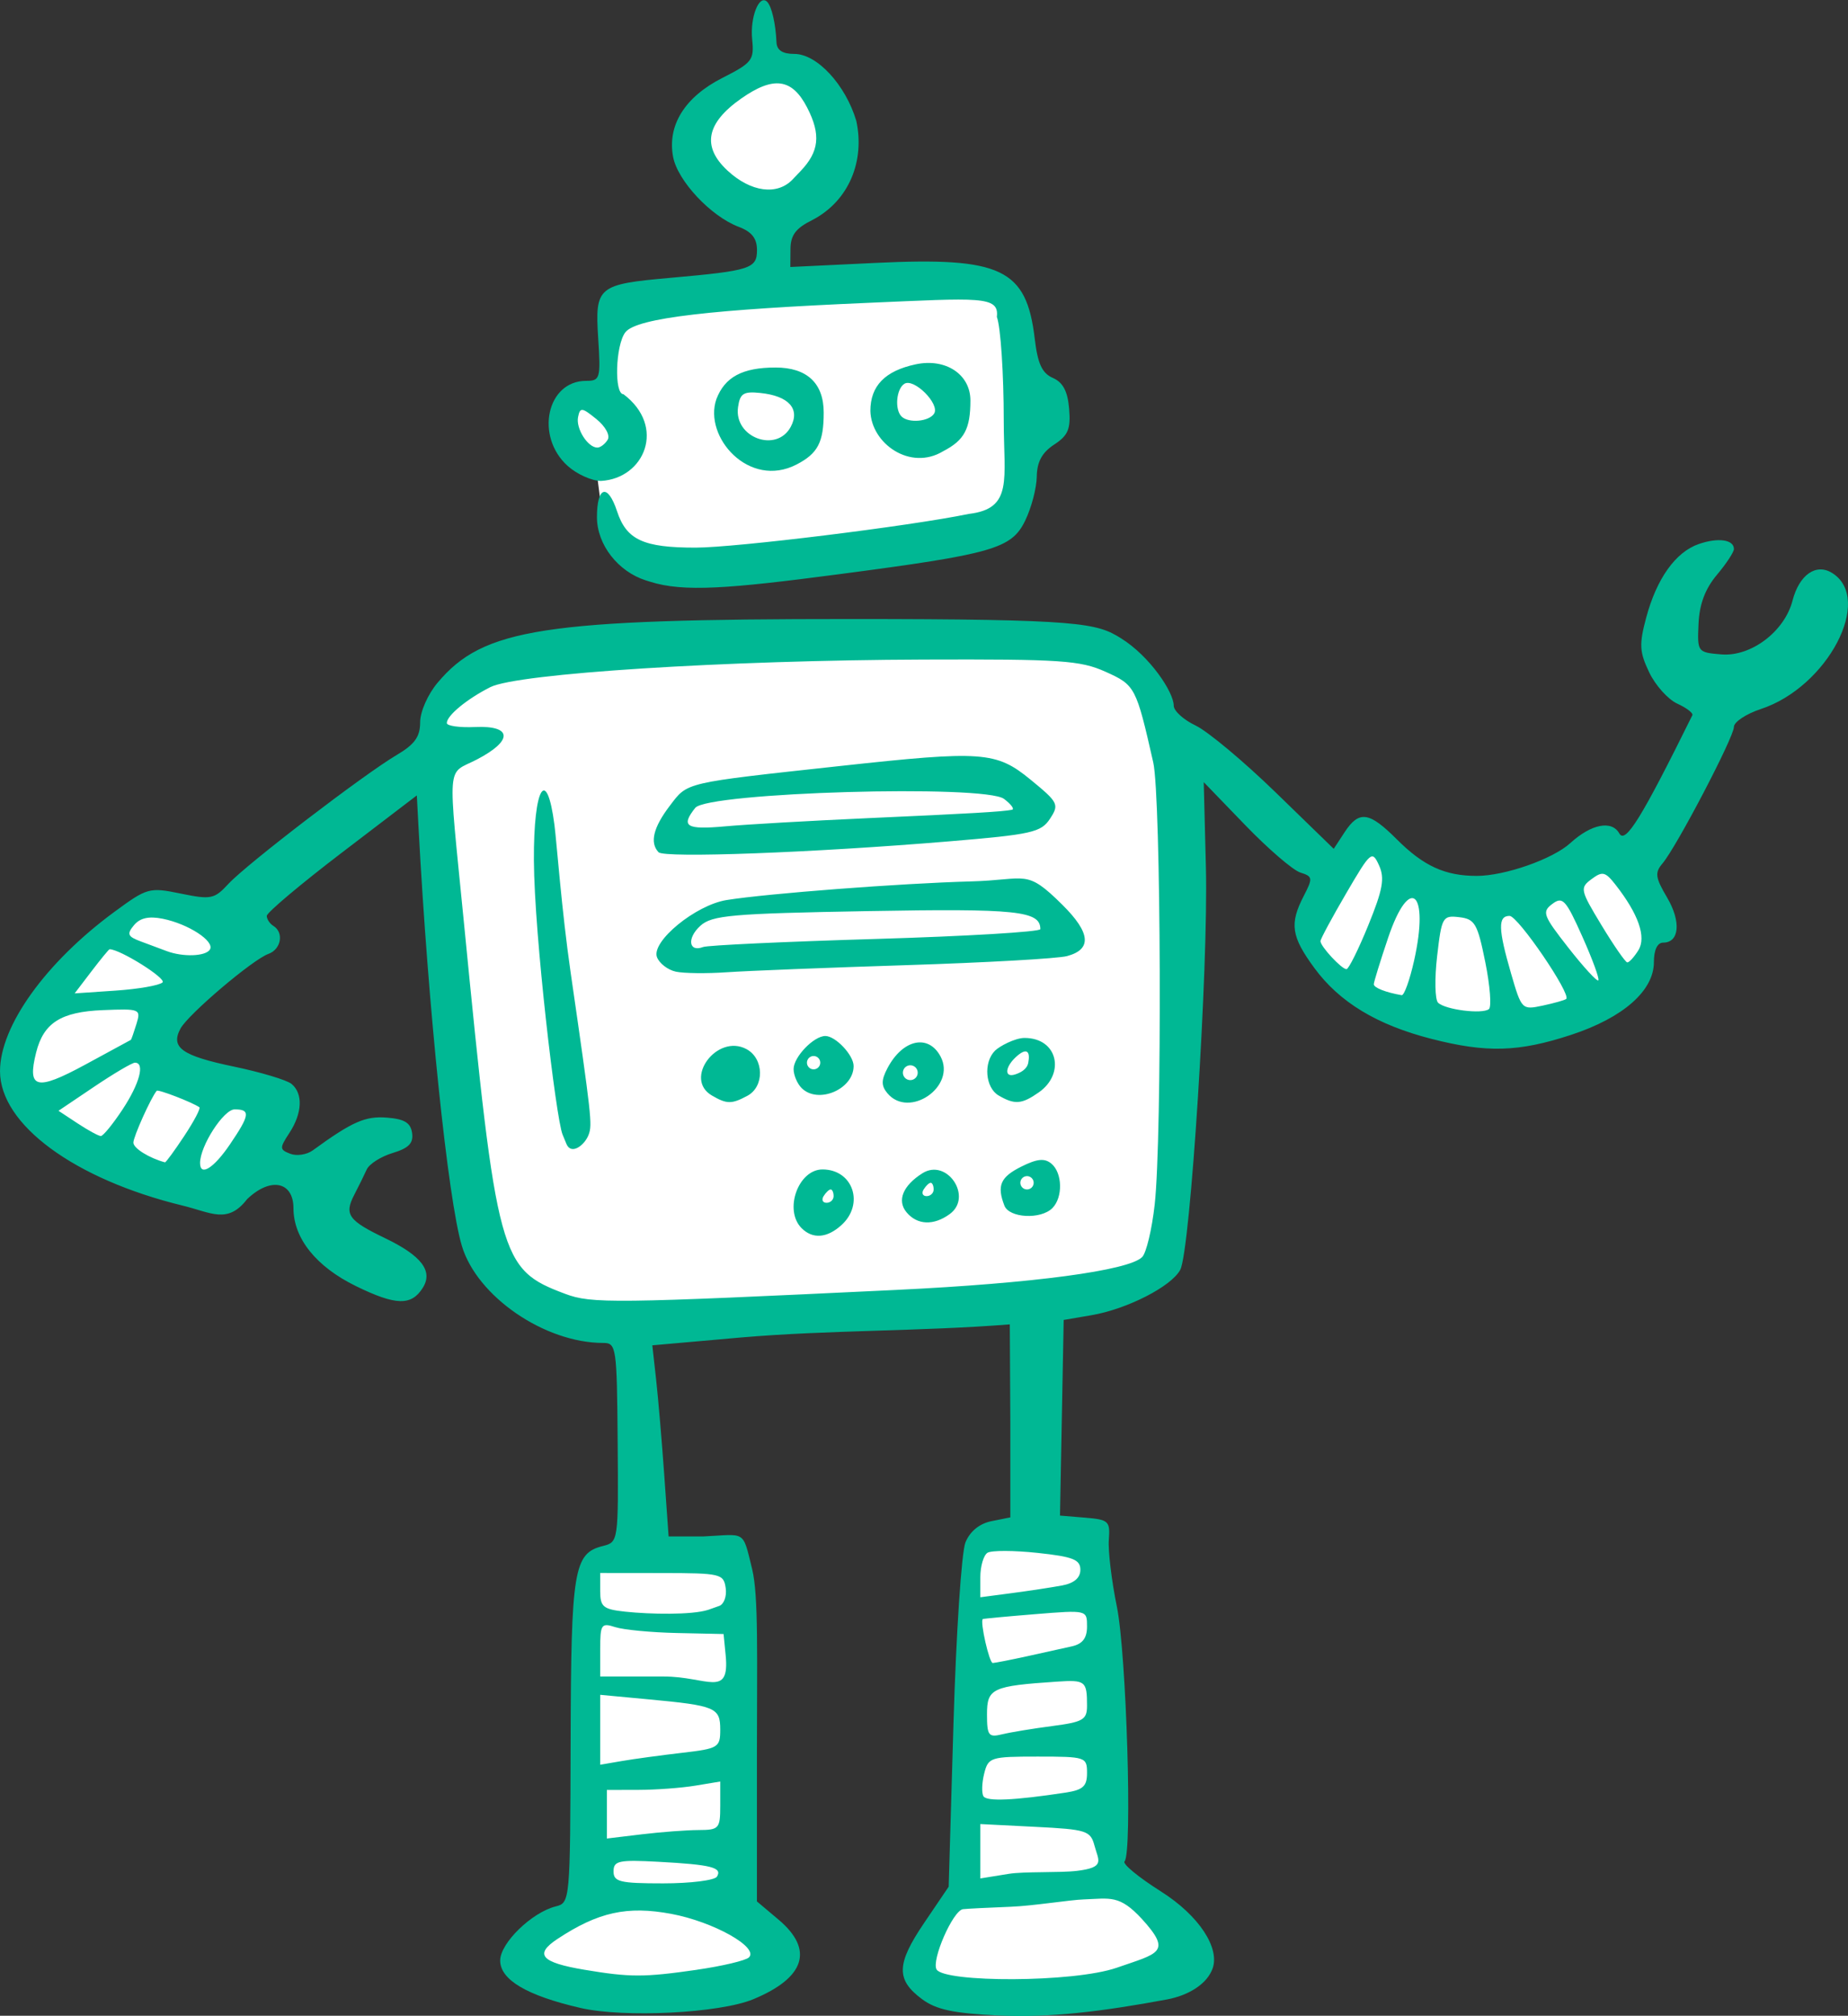 <?xml version="1.0" ?><svg height="279.964mm" viewBox="0 0 256.786 279.964" width="256.786mm" xmlns="http://www.w3.org/2000/svg">
    <rect x="0" y="0" width="256.786" height="279.964" fill="#333333" stroke="none"/>
    <path d="m 3221.387,933.926 c -6.073,0.288 -13.317,5.18 -14.775,14.203 -1.556,9.625 13.557,14.375 13.557,14.375 l 1.166,14.35 c 0,0 -27.195,3.299 -30.834,5.449 -3.639,2.15 -1.693,16.9 -1.693,16.9 0,0 -4.361,-0.625 -7.5,0.625 -5.361,11.7 5.277,13.75 5.277,13.75 0,0 0.528,4.599 1.389,10.774 0.861,6.175 6.25,7.849 11.75,9.199 5.5,1.35 44.528,-4.449 53.223,-4.424 8.694,0.025 16.777,-6.049 17.443,-9.949 0.667,-3.9 -0.305,-40.699 -3.666,-41.299 -3.361,-0.6 -42.527,-0.975 -42.527,-0.975 l -0.75,-13.625 c 0,0 10.749,-9.976 10.916,-15.176 0.167,-5.2 -5.5,-13.824 -11.777,-14.174 -0.392,-0.022 -0.792,-0.023 -1.197,-0.004 z m 55.482,115.615 c -22.66,-0.056 -95.077,0.874 -108.348,3.258 -15.167,2.725 -14.083,7.4 -14.916,16.475 0,0 3.388,58.522 7.832,84.897 4.444,26.374 9.529,25.249 16.807,27.648 7.278,2.4 101.861,-2.424 110.25,-3.174 8.389,-0.75 9.357,-4.676 11.945,-9.1 3.087,-5.277 3.069,-100.478 -1.25,-107.797 -3.823,-6.479 -8.861,-11.75 -15.973,-12.125 -0.889,-0.047 -3.11,-0.074 -6.348,-0.082 z m 62.352,38.195 -10.084,19.35 c 0,0 -1.36,3.374 8.918,10.149 10.278,6.775 23.167,12.55 38.361,8.15 15.194,-4.4 17.777,-8.999 19.416,-12.174 1.639,-3.175 3.084,-6.701 3.084,-6.701 l -11.139,-16.699 c 0,0 -9.5,12.051 -23.973,10.201 -14.472,-1.85 -24.584,-12.275 -24.584,-12.275 z m -241.217,14.16 c -1.819,0.061 -3.386,0.502 -4.477,1.408 -4.361,3.625 -20.472,19.524 -22,33.424 -1.528,13.899 39.139,22.5 39.139,22.5 l 12.473,-19.926 c 0,0 -24.861,-6.774 -24.111,-12.824 0.75,-6.05 16.027,-17.225 16.027,-17.225 -3.875,-4.312 -11.594,-7.541 -17.051,-7.357 z m 171.889,125.684 c -3.971,0.043 -7.318,0.38 -7.859,1.346 -1.444,2.575 -2.807,70.297 -2.807,70.297 0,0 -8.249,12.949 -7.943,16.824 6.298,5.345 53.983,7.079 51.584,-5.725 -0.222,-3.725 -11.891,-13 -11.891,-13 l -6.109,-69.072 c 0,0 -8.356,-0.742 -14.975,-0.67 z m -64.004,3.623 c -2.998,-0.01 -6.439,0.335 -9.94,0.598 -9.333,0.7 -11,0.699 -11.25,3.574 -0.25,2.875 0.693,65.648 0.693,65.648 0,0 -11.806,6.624 -12.5,11.024 0,0 11.584,6.275 21.723,6.725 10.139,0.45 27.001,-4.049 27.084,-8.024 0.083,-3.975 -6.473,-9 -6.473,-9 0,0 1.362,-59.174 0.168,-65.549 -0.747,-3.984 -4.51,-4.98 -9.506,-4.996 z" fill="#FFFFFF" transform="translate(-16.183,44.562) matrix(0.695,0,0,0.695,118.066,3086.517) translate(-3214.018,-5425.629)"/>
    <path d="m -30.592,-4103.896 c -10.666,-2.461 -16,-5.616 -16,-9.465 0,-3.475 6.295,-9.605 11.103,-10.812 2.871,-0.721 2.898,-1.016 2.982,-33 0.091,-34.334 0.623,-37.562 6.442,-39.023 3.101,-0.778 3.116,-0.88 2.961,-20.68 -0.149,-19.179 -0.255,-19.898 -2.913,-19.9 -11.698,-0.013 -25.207,-9.286 -28.235,-19.392 -2.781,-9.283 -6.73,-47.4 -8.666,-83.652 l -0.34,-6.375 -15,11.446 c -8.25,6.295 -15,11.978 -15,12.63 0,0.651 0.6,1.555 1.333,2.008 2.139,1.322 1.538,4.677 -1,5.587 -3.164,1.134 -16.066,12.09 -17.589,14.934 -2.023,3.78 0.275,5.418 10.639,7.579 5.426,1.131 10.635,2.695 11.575,3.475 2.322,1.927 2.148,5.848 -0.436,9.792 -1.989,3.036 -1.976,3.337 0.181,4.165 1.279,0.491 3.294,0.188 4.478,-0.672 7.898,-5.742 10.498,-6.893 14.819,-6.556 3.525,0.275 4.762,1.026 5.055,3.072 0.292,2.04 -0.668,3.028 -3.887,4 -2.351,0.71 -4.682,2.191 -5.181,3.291 -0.498,1.1 -1.619,3.374 -2.492,5.054 -2.049,3.946 -1.204,5.136 6.17,8.684 7.308,3.517 9.627,6.58 7.518,9.929 -2.279,3.619 -5.402,3.532 -13.383,-0.372 -7.922,-3.876 -12.454,-9.527 -12.463,-15.538 -0.008,-5.383 -4.609,-6.288 -9.27,-1.823 -3.897,5.052 -7.205,2.669 -12.875,1.289 -21.663,-5.272 -36.527,-16.206 -36.527,-26.868 0,-9.037 9.145,-21.762 22.889,-31.852 6.555,-4.812 6.963,-4.924 13.257,-3.634 6.038,1.237 6.706,1.101 9.507,-1.932 3.632,-3.933 27.093,-21.894 33.657,-25.767 3.603,-2.126 4.689,-3.639 4.689,-6.533 0,-2.12 1.53,-5.585 3.501,-7.927 9.144,-10.867 21.11,-12.71 82.499,-12.71 46.308,0 49.259,0.822 54.128,3.85 5.768,3.587 10.539,10.769 10.539,13.467 0,1.04 1.971,2.826 4.379,3.969 2.409,1.143 9.606,7.154 15.994,13.358 l 11.615,11.28 2.159,-3.296 c 2.9,-4.426 4.9,-4.159 10.456,1.397 5.343,5.343 9.639,7.307 15.982,7.307 5.617,0 15.206,-3.361 18.709,-6.559 4.189,-3.823 8.284,-4.623 9.8,-1.915 1.201,2.146 4.468,-3.143 14.594,-23.63 0.209,-0.424 -1.139,-1.463 -2.997,-2.309 -1.858,-0.847 -4.393,-3.668 -5.634,-6.269 -1.944,-4.076 -2.028,-5.581 -0.61,-10.883 2.102,-7.857 5.895,-13.166 10.55,-14.765 3.864,-1.327 7.003,-0.876 7.003,1.007 0,0.616 -1.534,2.943 -3.409,5.171 -2.339,2.779 -3.49,5.847 -3.667,9.769 -0.255,5.659 -0.209,5.721 4.558,6.12 5.923,0.495 12.633,-4.566 14.232,-10.737 1.349,-5.204 4.727,-7.548 7.953,-5.516 8.267,5.206 -0.944,22.765 -14.244,27.154 -2.983,0.984 -5.423,2.599 -5.423,3.589 0,2.049 -11.478,23.985 -14.27,27.272 -1.581,1.861 -1.454,2.818 0.909,6.822 2.837,4.808 2.472,9.013 -0.782,9.013 -1.164,0 -1.857,1.455 -1.857,3.897 0,5.724 -6.148,11.119 -16.568,14.54 -10.482,3.441 -16.874,3.623 -27.906,0.797 -10.89,-2.79 -18.373,-7.314 -23.396,-14.144 -4.637,-6.305 -5.015,-8.846 -2.141,-14.404 1.859,-3.594 1.813,-3.903 -0.688,-4.697 -1.473,-0.467 -6.418,-4.722 -10.99,-9.454 l -8.312,-8.604 0.435,17.034 c 0.509,19.939 -3.11,76.646 -5.132,80.425 -1.784,3.333 -10.641,7.855 -17.761,9.069 l -5.542,0.945 -0.369,19.549 -0.369,19.549 5.035,0.416 c 4.695,0.388 5.014,0.686 4.728,4.416 -0.169,2.2 0.552,8.2 1.602,13.333 1.931,9.439 3.136,49.347 1.539,50.944 -0.471,0.471 2.767,3.147 7.195,5.947 7.91,5.002 11.785,11.401 10.444,15.359 -1.1,3.247 -4.96,5.5 -9.138,6.277 -13.033,2.424 -23.366,3.68 -33.609,3.212 -9.131,-0.437 -12.549,-1.166 -15.397,-3.284 -5.215,-3.879 -5.124,-7.011 0.445,-15.228 l 4.899,-7.228 0.963,-32.667 c 0.529,-17.967 1.607,-34.232 2.393,-36.146 0.911,-2.214 2.802,-3.754 5.202,-4.236 l 3.771,-0.757 v -18.765 l -0.108,-19.805 c -17.872,1.417 -36.134,1.107 -53.683,2.613 l -17.791,1.573 0.754,6.762 c 0.415,3.719 1.148,12.312 1.629,19.096 l 0.875,12.333 h 6.949 c 8.529,-0.393 7.8,-1.446 9.742,6.481 1.322,5.393 0.965,17.394 0.965,37.654 v 28.801 l 4.333,3.651 c 7.1,5.981 5.316,11.595 -5.049,15.894 -6.757,2.803 -25.844,3.76 -34.618,1.736 z m 23.304,-7.614 c 5.117,-0.739 9.814,-1.854 10.436,-2.476 2.014,-2.014 -7.123,-7.127 -15.544,-8.698 -8.804,-1.642 -14.626,-0.356 -22.767,5.029 -4.663,3.084 -3.254,4.688 5.388,6.137 9.148,1.533 11.927,1.534 22.487,0.013 z m 83.962,-0.404 c 8.314,-2.898 11.16,-3.013 5.073,-9.711 -4.535,-4.931 -6.338,-4.134 -11.69,-3.945 -2.788,0.099 -10.101,1.294 -14.554,1.466 -4.453,0.171 -8.755,0.39 -9.561,0.485 -2.002,0.237 -6.386,10.259 -5.274,12.058 1.612,2.608 27.257,2.657 36.005,-0.352 z m -79.928,-18.208 c 1.129,-1.827 -1.122,-2.399 -11.673,-2.966 -7.952,-0.428 -9,-0.205 -9,1.913 0,2.092 1.262,2.397 9.921,2.397 5.457,0 10.295,-0.604 10.751,-1.343 z m 71.972,-1.154 c 5.751,-0.696 4.316,-2.034 3.515,-5.029 -0.804,-3.007 -1.573,-3.252 -11.843,-3.769 l -10.983,-0.554 v 5.433 5.433 l 5.667,-0.916 c 3.117,-0.504 10.248,-0.188 13.645,-0.599 z m -75.645,-8.159 c 4.091,-0.013 4.333,-0.282 4.333,-4.853 v -4.841 l -5,0.827 c -2.75,0.455 -7.85,0.833 -11.333,0.841 l -6.333,0.015 v 4.852 4.852 l 7,-0.841 c 3.85,-0.462 8.95,-0.846 11.333,-0.852 z m 73.333,-7.474 c 3.533,-0.537 4.333,-1.263 4.333,-3.932 0,-3.18 -0.28,-3.273 -9.855,-3.273 -9.448,0 -9.891,0.14 -10.707,3.395 -0.469,1.867 -0.533,3.91 -0.144,4.54 0.661,1.07 6.138,0.826 16.374,-0.73 z m -76.667,-7.954 c 7.308,-0.849 7.667,-1.066 7.667,-4.647 0,-4.395 -0.925,-4.785 -14.333,-6.042 l -9.667,-0.906 v 6.987 6.987 l 4.333,-0.745 c 2.383,-0.41 7.783,-1.145 12,-1.635 z m 74,-5.348 c 6.22,-0.811 7,-1.266 7,-4.074 0,-4.924 -0.325,-5.184 -6,-4.806 -12.972,0.864 -14,1.343 -14,6.516 0,4.256 0.312,4.674 3,4.014 1.65,-0.405 6.15,-1.147 10,-1.65 z m -65.249,-14.149 -0.418,-4.246 -9.333,-0.202 c -5.133,-0.111 -10.683,-0.641 -12.333,-1.177 -2.779,-0.904 -3,-0.576 -3,4.448 v 5.423 h 12.751 c 8.571,0 13.184,4.404 12.333,-4.246 z m 60.249,0.202 c 3.3,-0.721 7.35,-1.618 9,-1.993 2.117,-0.481 3,-1.65 3,-3.972 0,-3.288 -0.013,-3.29 -10.333,-2.455 -5.683,0.46 -10.412,0.902 -10.509,0.983 -0.587,0.493 1.3,8.808 1.993,8.781 0.467,-0.019 3.549,-0.623 6.849,-1.344 z m -61.573,-10.05 c 0.968,-0.309 1.568,-1.914 1.333,-3.567 -0.408,-2.871 -0.982,-3.006 -12.76,-3.017 l -12.333,-0.013 v 3.597 c 0,3.172 0.59,3.66 5,4.133 5.033,0.54 13.313,0.681 16.582,-0.361 z m 68.573,-4.098 c 2.423,-0.454 3.667,-1.519 3.667,-3.142 0,-2.034 -1.467,-2.612 -8.561,-3.371 -4.709,-0.504 -9.209,-0.517 -10,-0.028 -0.791,0.489 -1.439,2.691 -1.439,4.892 v 4.003 l 6.333,-0.834 c 3.483,-0.459 7.983,-1.143 10,-1.521 z m -33,-59.075 c 27.225,-1.304 46.324,-3.858 49.021,-6.554 0.829,-0.829 1.958,-5.559 2.508,-10.51 1.499,-13.482 1.277,-81.434 -0.288,-88.336 -3.427,-15.108 -3.614,-15.463 -9.553,-18.129 -5.054,-2.268 -8.905,-2.526 -36.337,-2.433 -39.76,0.135 -81.238,2.774 -86.654,5.513 -4.688,2.371 -8.697,5.678 -8.697,7.176 0,0.575 2.55,0.932 5.667,0.793 7.453,-0.332 7.61,2.716 0.333,6.494 -6.105,3.17 -5.82,-0.42 -2.579,32.587 6.606,67.279 7.151,69.276 20.233,74.187 5.285,1.984 9.578,1.933 66.346,-0.787 z m -19.067,-12.334 c -3.586,-3.586 -0.683,-11.733 4.18,-11.733 6.094,0 8.442,6.909 3.781,11.127 -2.879,2.606 -5.744,2.824 -7.962,0.607 z m 6.4,-6.4 c 0,-0.733 -0.265,-1.333 -0.588,-1.333 -0.323,0 -0.959,0.6 -1.412,1.333 -0.453,0.733 -0.189,1.333 0.588,1.333 0.777,0 1.412,-0.6 1.412,-1.333 z m 14.574,3.222 c -1.94,-2.338 -0.717,-5.333 3.182,-7.792 4.904,-3.093 10.15,4.726 5.468,8.149 -3.214,2.35 -6.516,2.214 -8.65,-0.357 z m 5.426,-4.555 c 0,-0.733 -0.265,-1.333 -0.588,-1.333 -0.323,0 -0.959,0.6 -1.412,1.333 -0.453,0.733 -0.189,1.333 0.588,1.333 0.777,0 1.412,-0.6 1.412,-1.333 z m 14.143,3.224 c -1.536,-4.002 -0.795,-5.703 3.39,-7.791 3.147,-1.57 4.651,-1.721 6,-0.601 2.231,1.852 2.342,6.76 0.2,8.901 -2.318,2.318 -8.635,1.983 -9.591,-0.509 z m 5.857,-4.558 c 0,-0.733 -0.6,-1.333 -1.333,-1.333 -0.733,0 -1.333,0.6 -1.333,1.333 0,0.733 0.6,1.333 1.333,1.333 0.733,0 1.333,-0.6 1.333,-1.333 z m -94.194,-9.647 c -1.297,-3.139 -5.65,-39.825 -5.729,-54.765 -0.079,-14.805 2.577,-18.958 4.111,-7.089 0.448,3.466 1.432,17.035 3.239,29.501 4.166,28.751 4.342,30.32 3.617,32.333 -0.77,2.141 -3.501,4.224 -4.458,1.907 z m 29.861,-7.793 c -5.733,-3.339 1.034,-12.42 6.911,-9.274 3.523,1.886 3.63,7.487 0.177,9.334 -3.151,1.686 -4.103,1.678 -7.088,-0.06 z m 35.071,-0.475 c -1.231,-1.484 -1.223,-2.61 0.036,-5 3.035,-5.761 8.168,-6.888 10.607,-2.329 3.211,5.999 -6.308,12.554 -10.644,7.329 z m 5.859,-4.866 c -0.429,-0.695 -1.349,-0.912 -2.043,-0.482 -0.695,0.429 -0.912,1.349 -0.482,2.043 0.429,0.695 1.349,0.912 2.043,0.482 0.695,-0.429 0.912,-1.349 0.482,-2.043 z m 16.404,5.34 c -2.678,-1.56 -3.091,-6.602 -0.733,-8.96 0.88,-0.88 3.994,-2.544 5.9,-2.544 6.691,0 8.174,7.153 2.87,10.868 -3.428,2.401 -4.817,2.511 -8.037,0.635 z m 5.917,-6.544 c 0.421,-2.175 -0.233,-3.023 -2.097,-1.476 -2.548,2.115 -2.866,4.587 -0.487,3.795 0.917,-0.305 2.316,-0.936 2.584,-2.318 z m -45.317,5.051 c -0.88,-0.88 -1.6,-2.587 -1.6,-3.793 0,-2.413 4.027,-6.607 6.343,-6.607 2.05,0 5.657,3.825 5.657,6 0,4.664 -7.123,7.677 -10.4,4.4 z m 3.733,-5.067 c 0,-0.733 -0.6,-1.333 -1.333,-1.333 -0.733,0 -1.333,0.6 -1.333,1.333 0,0.733 0.6,1.333 1.333,1.333 0.733,0 1.333,-0.6 1.333,-1.333 z m -28.887,-18.193 c -1.588,-0.346 -3.278,-1.644 -3.757,-2.885 -1.202,-3.119 7.711,-10.432 13.924,-11.426 8.203,-1.312 34.754,-3.337 48.72,-3.716 11.423,-0.289 11,-2.676 18.415,4.678 5.645,5.598 5.94,8.899 0.916,10.243 -1.835,0.491 -16.235,1.302 -32,1.804 -15.765,0.501 -31.965,1.141 -35.998,1.422 -4.033,0.281 -8.633,0.227 -10.221,-0.119 z m 40.005,-6.534 c 18.085,-0.537 32.882,-1.42 32.882,-1.961 0,-3.652 -4.674,-4.138 -34.581,-3.601 -27.177,0.488 -31.069,0.83 -33.393,2.933 -2.723,2.464 -2.342,5.353 0.559,4.239 0.907,-0.348 16.447,-1.073 34.532,-1.61 z m -43.451,-17.33 c -1.799,-1.896 -1.056,-4.951 2.263,-9.302 3.615,-4.74 2.586,-4.5 34.07,-7.933 28.453,-3.102 31.162,-2.907 38.06,2.746 5.545,4.544 5.742,4.941 3.873,7.793 -1.791,2.733 -3.629,3.144 -20.285,4.533 -27.041,2.255 -56.84,3.367 -57.982,2.163 z m 41.667,-6.799 c 20.805,-0.932 27.159,-1.301 29,-1.686 0.55,-0.115 -0.168,-1.092 -1.595,-2.171 -3.867,-2.925 -59.267,-1.316 -61.739,1.794 -2.948,3.709 -1.823,4.4 6,3.688 4.217,-0.384 16.967,-1.115 28.333,-1.624 z m -127.381,65.213 c 4.021,-5.917 4.172,-7.024 0.962,-7.024 -2.203,0 -6.914,7.299 -6.914,10.712 0,2.752 2.722,1.066 5.952,-3.688 z m -9.109,-1.718 c 1.951,-2.948 3.31,-5.527 3.019,-5.73 -1.42,-0.993 -8.247,-3.628 -8.531,-3.293 -1.142,1.348 -4.664,9.171 -4.664,10.36 0,1.123 3.152,3.089 6.314,3.939 0.173,0.046 1.911,-2.328 3.862,-5.276 z m -12.353,-5.278 c 3.424,-5.174 4.539,-9.362 2.493,-9.362 -0.56,0 -4.229,2.163 -8.154,4.806 l -7.136,4.806 3.821,2.519 c 2.101,1.385 4.191,2.523 4.643,2.528 0.453,0.01 2.403,-2.378 4.333,-5.296 z m 1.678,-13.924 c 0.092,-0.057 0.593,-1.487 1.113,-3.178 0.918,-2.985 0.724,-3.064 -6.739,-2.762 -8.359,0.338 -11.833,2.546 -13.318,8.465 -1.821,7.255 0.029,7.725 9.734,2.473 4.973,-2.692 9.118,-4.941 9.21,-4.998 z m 270.791,-15.516 c -1.558,-7.729 -2.078,-8.629 -5.205,-8.997 -3.326,-0.391 -3.515,-0.058 -4.426,7.788 -0.523,4.508 -0.436,8.696 0.194,9.306 1.447,1.402 8.811,2.33 10.157,1.28 0.556,-0.434 0.233,-4.654 -0.719,-9.378 z m 16.177,7.343 c 1.04,-0.941 -9.644,-16.598 -11.325,-16.598 -2.354,0 -2.284,2.627 0.307,11.541 2.09,7.189 2.173,7.273 6.333,6.383 2.319,-0.496 4.426,-1.093 4.684,-1.327 z m -280.643,-3.302 c 0.842,-0.785 -8.488,-6.63 -10.584,-6.63 -0.142,0 -1.771,1.984 -3.621,4.409 l -3.363,4.409 8.205,-0.554 c 4.513,-0.305 8.726,-1.04 9.364,-1.635 z m 250.23,-4.355 c 3.1,-13.851 -0.876,-17.341 -5.193,-4.56 -1.574,4.66 -2.862,8.837 -2.862,9.281 0,0.695 2.423,1.644 5.571,2.182 0.497,0.085 1.615,-3.022 2.484,-6.904 z m 33.638,-4.806 c -3.305,-7.39 -3.935,-8.075 -5.997,-6.529 -2.119,1.589 -1.863,2.29 3.199,8.751 3.026,3.863 5.725,6.801 5.997,6.53 0.272,-0.272 -1.168,-4.21 -3.199,-8.751 z m -42.783,-2.291 c 2.903,-7.129 3.305,-9.378 2.133,-11.949 -1.384,-3.037 -1.655,-2.806 -6.576,5.617 -2.823,4.831 -5.133,9.12 -5.133,9.531 0,1.054 4.25,5.628 5.207,5.603 0.436,-0.011 2.403,-3.972 4.37,-8.802 z m 53.979,5.039 c 1.644,-2.633 0.031,-7.253 -4.591,-13.145 -2.02,-2.575 -2.595,-2.706 -4.766,-1.087 -2.361,1.761 -2.273,2.164 2,9.224 2.458,4.06 4.775,7.4 5.148,7.42 0.374,0.021 1.368,-1.065 2.209,-2.412 z m -285.591,-0.158 c 1.02,-1.651 -4.316,-5.129 -9.442,-6.154 -2.778,-0.555 -4.537,-0.16 -5.742,1.292 -1.479,1.782 -1.27,2.266 1.408,3.257 1.73,0.64 4.045,1.503 5.145,1.917 3.25,1.224 7.783,1.06 8.63,-0.311 z m 87.134,-73.781 c -5.477,-1.741 -9.751,-7.077 -9.751,-12.631 0,-6.194 2.157,-6.817 4.023,-1.162 1.884,5.708 5.26,7.266 15.73,7.255 8.031,-0.01 42.807,-4.298 54.58,-6.734 8.926,-1.048 7,-6.853 7,-18.6 0,-9.434 -0.62,-18.783 -1.378,-20.776 0.506,-4.253 -3.548,-3.757 -25.667,-2.809 -30.586,1.312 -46.38,2.943 -48.622,5.902 -1.963,2.59 -2.253,12.357 -0.368,12.357 8.605,6.468 4.221,16.848 -4.497,17.333 -1.826,0 -4.82,-1.35 -6.654,-3 -6.569,-5.91 -4.169,-17 3.677,-17 2.816,0 2.94,-0.437 2.424,-8.541 -0.656,-10.298 -0.113,-10.752 14.417,-12.043 16.028,-1.425 17.333,-1.843 17.333,-5.555 0,-2.333 -1.043,-3.654 -3.667,-4.643 -5.548,-2.091 -12.207,-9.191 -13.104,-13.971 -1.188,-6.332 2.344,-11.982 9.88,-15.8 5.918,-2.999 6.348,-3.555 5.928,-7.674 -0.452,-4.437 1.405,-9.109 2.991,-7.524 0.908,0.908 1.708,4.364 1.87,8.084 0.069,1.597 1.195,2.333 3.567,2.333 4.531,0 10.222,6.14 12.387,13.364 1.717,7.889 -1.325,15.969 -8.844,19.86 -3.233,1.594 -4.288,2.997 -4.311,5.733 l -0.031,3.623 17.062,-0.816 c 25.144,-1.203 30.149,1.182 31.804,15.152 0.593,5.003 1.463,6.886 3.624,7.835 2.025,0.889 2.961,2.666 3.253,6.169 0.337,4.049 -0.194,5.315 -3,7.153 -2.422,1.587 -3.428,3.444 -3.473,6.414 -0.035,2.299 -1.085,6.266 -2.333,8.816 -2.729,5.576 -6.414,6.631 -37.32,10.688 -21.796,2.861 -30.945,3.617 -37.687,1.474 z m -7.617,-28.079 c 0.547,-0.884 -0.421,-2.668 -2.255,-4.155 -2.89,-2.344 -3.257,-2.383 -3.656,-0.387 -0.459,2.297 1.946,6.091 3.861,6.091 0.6,0 1.522,-0.697 2.049,-1.549 z m 38.594,-53.724 c 3.664,-3.848 4.11,-7.241 1.287,-12.699 -3.007,-5.814 -6.708,-6.315 -13.174,-1.782 -7.012,4.915 -7.903,9.612 -2.733,14.404 4.674,4.331 9.949,4.983 13.006,1.772 z m -16.851,45.599 c 1.686,-4.435 5.223,-6.326 11.83,-6.326 6.275,0 9.628,3.133 9.628,8.996 0,5.945 -1.171,8.185 -5.429,10.387 -9.5,4.908 -18.642,-5.524 -16.029,-13.056 z m 14.874,5.518 c 1.92,-3.588 -0.401,-6.168 -6.083,-6.76 -3.371,-0.352 -4.072,0.095 -4.46,2.841 -0.855,6.055 7.699,9.234 10.543,3.919 z m 15.917,-3.178 c 0,-4.993 2.927,-8 9.054,-9.303 5.998,-1.275 10.946,1.991 10.946,7.224 0,5.679 -1.217,7.95 -5.429,10.128 -6.593,4.022 -14.421,-1.528 -14.571,-8.049 z m 12.75,0.532 c 1.182,-1.913 -4.036,-7.131 -5.949,-5.949 -1.615,0.998 -1.981,5.125 -0.579,6.527 1.402,1.403 5.529,1.036 6.527,-0.579 z" fill="#00B894" transform="translate(-16.183,44.562) matrix(0.695,0,0,0.695,118.066,3086.517)"/>
</svg>